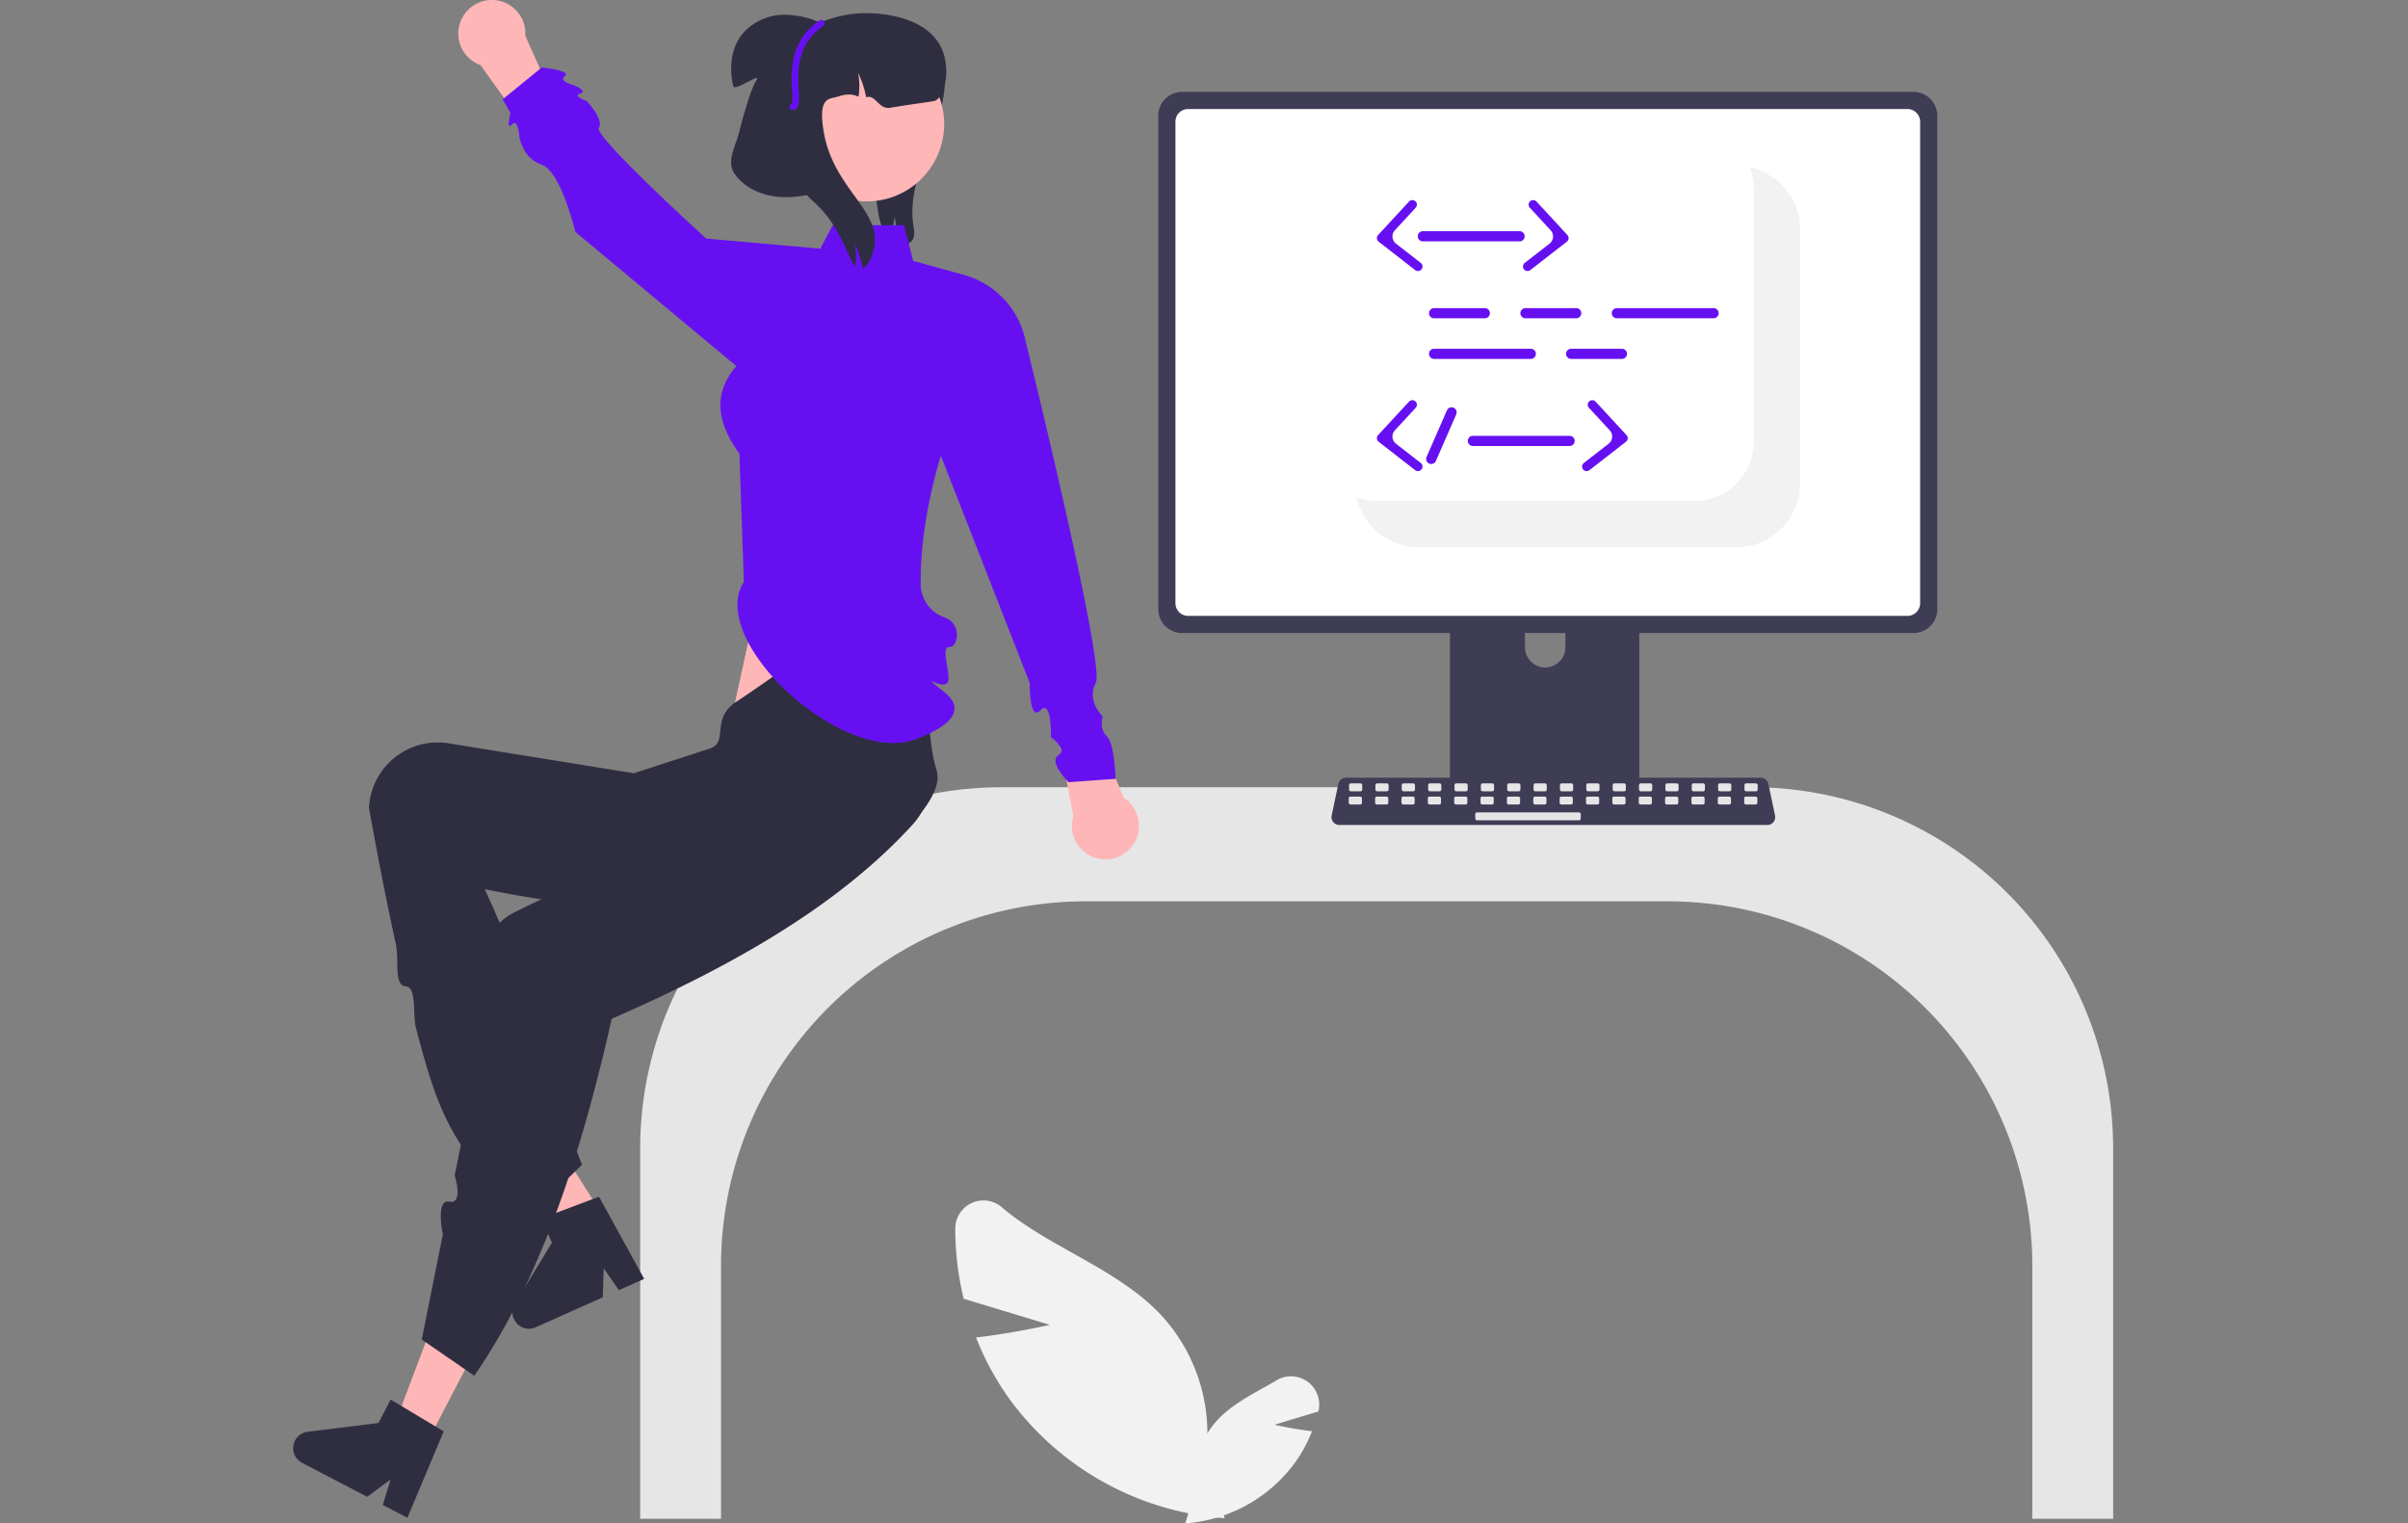 
<svg xmlns="http://www.w3.org/2000/svg" data-name="Layer 1" width="717.67" height="453.964" viewBox="0 0 717.67 453.964"><rect x="0" y="0" width="717.67" height="453.964" fill="#808080" stroke="none"/><path d="M271.986 71.477a3.827 3.827 0 0 1-4.314 1.257 5.829 5.829 0 0 1-.678-.248 28.826 28.826 0 0 0-.368-7.989 21.362 21.362 0 0 1-1.64 6.57 8.91 8.91 0 0 1-1.76-2.513 22.425 22.425 0 0 1-1.602-6.046c-1.205-7.088-2.393-14.462-.428-21.389 2.88-10.119 11.957-17.393 15.75-27.211l1.867-1.677c3.198 5.445 3.34 12.212 2.036 18.387-1.297 6.187-3.91 11.993-5.975 17.96s-3.613 12.313-2.655 18.556c.22 1.47.556 3.086-.233 4.343Z" fill="#2f2e41"/><path fill="#ffb6b6" d="m230.469 157.098-12.174 55.681 53.174 17.319-7.819-73h-33.181z"/><path d="M605.699 452.598h24.096v-110.47a107.653 107.653 0 0 0-107.531-107.53H298.326a107.653 107.653 0 0 0-107.531 107.53v110.47h24.095v-75.47a108.654 108.654 0 0 1 108.531-108.53h173.747A108.654 108.654 0 0 1 605.7 377.128Z" fill="#e6e6e6"/><path d="m312.894 394.806-25.68-7.775a88.484 88.484 0 0 1-2.51-20.963 8.4 8.4 0 0 1 13.816-6.355c13.773 11.814 33.948 18.118 46.968 31.58a52.073 52.073 0 0 1 13.888 42.946l5.62 18.181a87.259 87.259 0 0 1-63.976-35.285 84.287 84.287 0 0 1-10.122-18.565c10.892-1.235 21.996-3.764 21.996-3.764Z" fill="#f2f2f2"/><path d="m379.823 424.58 13.098-3.966.05-.209a8.409 8.409 0 0 0-12.482-9.094c-5.946 3.532-12.548 6.574-17.29 11.477a26.56 26.56 0 0 0-7.083 21.904l-2.867 9.272a44.505 44.505 0 0 0 32.63-17.996 42.989 42.989 0 0 0 5.163-9.469c-5.555-.63-11.219-1.92-11.219-1.92Z" fill="#f2f2f2"/><path d="M485.849 153.13h-51.006a2.721 2.721 0 0 0-2.717 2.724v80.574h56.447v-80.574a2.723 2.723 0 0 0-2.724-2.724Zm-25.332 45.781a6.051 6.051 0 0 1-6.023-6.023v-9.293a6.023 6.023 0 0 1 12.046 0v9.293a6.051 6.051 0 0 1-6.023 6.023Z" fill="#3f3d56"/><path d="M570.31 27.385H352.28a7.078 7.078 0 0 0-7.066 7.067v147.127a7.073 7.073 0 0 0 7.066 7.066h218.03a7.073 7.073 0 0 0 7.066-7.066V34.452a7.078 7.078 0 0 0-7.067-7.067Z" fill="#3f3d56"/><path d="M568.49 32.49H354.101a3.787 3.787 0 0 0-3.78 3.786v143.48a3.786 3.786 0 0 0 3.78 3.78h214.387a3.786 3.786 0 0 0 3.78-3.78V36.277a3.787 3.787 0 0 0-3.78-3.787Z" fill="#fff"/><path d="M431.95 233.85v7.775a1.523 1.523 0 0 0 1.52 1.52h53.758a1.527 1.527 0 0 0 1.52-1.52v-7.774Z" fill="#3f3d56"/><path d="M526.73 245.85H399.181a2.346 2.346 0 0 1-2.296-2.83l1.98-9.4a2.356 2.356 0 0 1 2.295-1.863h123.592a2.356 2.356 0 0 1 2.295 1.863l1.98 9.4a2.346 2.346 0 0 1-2.297 2.83Z" fill="#3f3d56"/><rect x="402.066" y="233.45" width="3.928" height="2.357" rx=".488" fill="#e6e6e6"/><rect x="409.923" y="233.45" width="3.928" height="2.357" rx=".488" fill="#e6e6e6"/><rect x="417.779" y="233.45" width="3.928" height="2.357" rx=".488" fill="#e6e6e6"/><rect x="425.636" y="233.45" width="3.928" height="2.357" rx=".488" fill="#e6e6e6"/><rect x="433.493" y="233.45" width="3.928" height="2.357" rx=".488" fill="#e6e6e6"/><rect x="441.35" y="233.45" width="3.928" height="2.357" rx=".488" fill="#e6e6e6"/><rect x="449.207" y="233.45" width="3.928" height="2.357" rx=".488" fill="#e6e6e6"/><rect x="457.063" y="233.45" width="3.928" height="2.357" rx=".488" fill="#e6e6e6"/><rect x="464.92" y="233.45" width="3.928" height="2.357" rx=".488" fill="#e6e6e6"/><rect x="472.777" y="233.45" width="3.928" height="2.357" rx=".488" fill="#e6e6e6"/><rect x="480.634" y="233.45" width="3.928" height="2.357" rx=".488" fill="#e6e6e6"/><rect x="488.49" y="233.45" width="3.928" height="2.357" rx=".488" fill="#e6e6e6"/><rect x="496.347" y="233.45" width="3.928" height="2.357" rx=".488" fill="#e6e6e6"/><rect x="504.204" y="233.45" width="3.928" height="2.357" rx=".488" fill="#e6e6e6"/><rect x="512.061" y="233.45" width="3.928" height="2.357" rx=".488" fill="#e6e6e6"/><rect x="519.917" y="233.45" width="3.928" height="2.357" rx=".488" fill="#e6e6e6"/><rect x="401.973" y="237.378" width="3.928" height="2.357" rx=".488" fill="#e6e6e6"/><rect x="409.83" y="237.378" width="3.928" height="2.357" rx=".488" fill="#e6e6e6"/><rect x="417.687" y="237.378" width="3.928" height="2.357" rx=".488" fill="#e6e6e6"/><rect x="425.543" y="237.378" width="3.928" height="2.357" rx=".488" fill="#e6e6e6"/><rect x="433.4" y="237.378" width="3.928" height="2.357" rx=".488" fill="#e6e6e6"/><rect x="441.257" y="237.378" width="3.928" height="2.357" rx=".488" fill="#e6e6e6"/><rect x="449.114" y="237.378" width="3.928" height="2.357" rx=".488" fill="#e6e6e6"/><rect x="456.97" y="237.378" width="3.928" height="2.357" rx=".488" fill="#e6e6e6"/><rect x="464.827" y="237.378" width="3.928" height="2.357" rx=".488" fill="#e6e6e6"/><rect x="472.684" y="237.378" width="3.928" height="2.357" rx=".488" fill="#e6e6e6"/><rect x="480.541" y="237.378" width="3.928" height="2.357" rx=".488" fill="#e6e6e6"/><rect x="488.398" y="237.378" width="3.928" height="2.357" rx=".488" fill="#e6e6e6"/><rect x="496.254" y="237.378" width="3.928" height="2.357" rx=".488" fill="#e6e6e6"/><rect x="504.111" y="237.378" width="3.928" height="2.357" rx=".488" fill="#e6e6e6"/><rect x="511.968" y="237.378" width="3.928" height="2.357" rx=".488" fill="#e6e6e6"/><rect x="519.825" y="237.378" width="3.928" height="2.357" rx=".488" fill="#e6e6e6"/><rect x="439.686" y="242.092" width="31.427" height="2.357" rx=".488" fill="#e6e6e6"/><path d="M536.523 68.508v75.52a19.073 19.073 0 0 1-19.07 19.07h-94.52a19.08 19.08 0 0 1-17.51-11.49 17.984 17.984 0 0 1-1.13-3.51 17.367 17.367 0 0 0 6.3 1.17h94.52a17.605 17.605 0 0 0 17.58-17.58v-75.52a17.368 17.368 0 0 0-1.17-6.3 17.988 17.988 0 0 1 3.51 1.13 19.08 19.08 0 0 1 11.49 17.51Z" fill="#f2f2f2"/><path fill="#ffb6b6" d="m183.897 368.973-9.375 5.805-27.619-33.95 13.836-8.566 23.158 36.711z"/><path d="m191.99 381.099-7.54 3.367-4.525-6.52-.27 8.66-20 8.928a4.924 4.924 0 0 1-6.214-7.055l11.048-18.162-3.214-7.198 17.248-6.497Zm-34.355-18.657 15.834-15.344c-11.764-29.03-12.704-47.022-29.012-82.131 38.693 7.914 66.356 7.433 98.356.337 10.833-2.364 38.785-23.956 36.487-35.027q-.161-.776-.38-1.538c-3.435-11.711-1.017-29.645-8.451-42.641-13.755-5.186-34.653 12.325-51 23-7.883 5.147-2.113 12.16-8 14l-22.57 7.326-55.372-8.943a20.511 20.511 0 0 0-23.376 17.36q-.14.9-.204 1.812c2.548 14.104 5.204 27.837 8.063 40.874.923 4.208-.635 12.275 2.836 12.395s2.073 8.464 3.154 12.543c6.654 25.114 10.863 37.268 33.635 55.977Z" fill="#2f2e41"/><path fill="#ffb6b6" d="m127.329 429.745-9.767-5.098 15.453-40.936 14.415 7.524-20.101 38.51z"/><path d="m125.701 399.184 15.661 10.783c19.195-27.76 31.658-64.854 40.94-106.36 36.138-15.765 67.76-33.801 89.796-57.994a20.915 20.915 0 0 0-1.21-29.095q-.578-.542-1.195-1.038c-9.545-7.603-30.743-3.229-44.292-9.583l-24.204 33.5 2.782 7.802-8.42 4.099-7.11 3.46-8.137 3.963-26.679 12.987a20.484 20.484 0 0 0-9.089 27.63q.405.817.878 1.599l-9.908 49.36s2.726 8.593-1.563 7.79-1.953 9.724-1.953 9.724Zm-4.287 53.121-7.321-3.82 2.3-7.595-6.954 5.165-19.418-10.134a4.924 4.924 0 0 1 1.672-9.252l21.096-2.616 3.648-6.988 15.802 9.486Z" fill="#2f2e41"/><path d="m334.892 237.703-11.423-27.605-9 5 5.435 28.082a10.001 10.001 0 1 0 14.988-5.477ZM143.208 19.407l17.38 24.3 7.634-6.91-11.657-26.12a10.001 10.001 0 1 0-13.357 8.73Z" fill="#ffb6b6"/><path d="M221.697 173.42c-11.274 17.487 30.028 55.587 51.772 46.678 3.807-1.56 16.904-6.713 7.952-13.857s1.038.851 1.274-3.799c.158-3.109-2.25-9.93.262-9.637s3.953-6.971-1.517-8.821a10.618 10.618 0 0 1-7-9c-.523-19.167 5.968-39.178 5.968-39.178l26.498 67.735s-.196 11.719 3.183 8.138 3.134 8.009 3.134 8.009 5.024 3.507 2.135 5.458 3.11 7.952 3.11 7.952l14-1s-.219-10.4-2.61-12.7-1.215-5.92-1.215-5.92-4.929-4.583-2.052-9.982-20.95-101.961-20.95-101.961a25.72 25.72 0 0 0-18.367-19.62l-15.12-4.164-2.685-10.653h-21.292l-3.708 7-34-3s-33.643-30.61-32-33-3.573-7.986-3.573-7.986-4.454-1.458-1.94-2.236-2.238-2.578-2.238-2.578-4.4-1.156-2.324-2.678-6.925-2.522-6.925-2.522l-11.678 9.527 2.36 4.002s-1.439 5.45.44 3.46 2.231 3.784 2.231 3.784.96 6.322 6.646 8.227 10 20 10 20l48 40c-7.31 8.39-5.57 17.166.906 26.141Z" fill="#6610f2"/><circle cx="258.343" cy="36.964" r="23.056" fill="#ffb6b6"/><path d="M278.469 30.098c-.59.17-9.25 1.3-13 2-3.68.69-4.32-4-7.33-3.12a.127.127 0 0 0-.01-.06 28.344 28.344 0 0 0-2.37-7.17 21.178 21.178 0 0 1 .17 6.6.984.984 0 0 1-.02.17c-.01.1-.03.19-.04.29-3.18-1.4-5.2-.15-7.4.29-2.46.49-4.38 1.57-3 10 2.83 17.34 17.55 23.53 15 35-.5 2.27-1.76 5.11-3.34 5.82a28.344 28.344 0 0 0-2.37-7.17 21.178 21.178 0 0 1 .17 6.6c-2.45-2.65-4.22-11.91-12.46-19.25-2.03-1.8-12.2-12.48-13.42-15a32.136 32.136 0 0 1 .54 6.11 29.416 29.416 0 0 1-.28 4.1 1.151 1.151 0 0 1-.03.26c-.01.16-.04.3-.06.45-.02.17-.05.33-.08.5-3.33-.48-6.28-1.06-7.67-2.42-6.76-6.58 1.49-19.4 6-31 6.45-16.61 25.18-18.82 27-19 8.02-.81 21.57.91 26 10 3.1 6.37 1.12 15.1-2 16Z" fill="#2f2e41"/><path d="m229.854 33.847 16.7-25.98a25.612 25.612 0 0 0-13.187-3.46 16.42 16.42 0 0 0-12.11 5.711c-3.41 4.24-3.996 10.232-2.718 15.521.442 1.827 8.846-4.6 6.846-1.6-1.642 2.349-4.326 12.221-5 15-1.083 4.472-4.063 9.062-1.409 12.82 3.139 4.445 8.74 6.654 14.177 6.878s10.787-1.282 15.954-2.988Z" fill="#2f2e41"/><path d="M236.27 32.822a1 1 0 0 1-.272-1.962c.262-.432.155-2.253.068-3.724-.325-5.524-.87-14.77 8.106-21.01a1 1 0 0 1 1.142 1.642c-8.055 5.6-7.571 13.815-7.251 19.25.182 3.108.315 5.352-1.57 5.78a.994.994 0 0 1-.222.024Z" fill="#6610f2"/><path d="M442.535 94.85h-15.132a1.513 1.513 0 0 1 0-3.027h15.132a1.513 1.513 0 0 1 0 3.026Zm27.237 0H454.64a1.513 1.513 0 1 1 0-3.027h15.132a1.513 1.513 0 1 1 0 3.026Zm13.619 12.105H468.26a1.513 1.513 0 1 1 0-3.026h15.132a1.513 1.513 0 1 1 0 3.026Zm-27.154 0h-28.834a1.513 1.513 0 0 1 0-3.026h28.834a1.513 1.513 0 0 1 0 3.026Zm54.476-12.105h-28.835a1.513 1.513 0 0 1 0-3.027h28.835a1.513 1.513 0 1 1 0 3.026Zm-57.818-22.925H424.06a1.513 1.513 0 1 1 0-3.026h28.835a1.513 1.513 0 1 1 0 3.026Zm2.37 8.841a1.355 1.355 0 0 1-.832-2.425l7.383-5.739a2.714 2.714 0 0 0 .328-3.984l-6.198-6.71a1.355 1.355 0 1 1 1.99-1.84l9.205 9.965a1.355 1.355 0 0 1-.163 1.99l-10.882 8.458a1.351 1.351 0 0 1-.83.285Z" fill="#6610f2"/><path d="M422.601 80.766a1.355 1.355 0 0 0 .832-2.425l-7.383-5.739a2.714 2.714 0 0 1-.328-3.984l6.199-6.71a1.355 1.355 0 0 0-1.99-1.84l-9.206 9.965a1.355 1.355 0 0 0 .164 1.99l10.88 8.458a1.351 1.351 0 0 0 .832.285Zm45.199 52.14h-28.834a1.513 1.513 0 0 1 0-3.027h28.835a1.513 1.513 0 0 1 0 3.027Zm5.082 7.485a1.355 1.355 0 0 1-.833-2.425l7.384-5.739a2.714 2.714 0 0 0 .328-3.984l-6.199-6.71a1.355 1.355 0 0 1 1.99-1.84l9.206 9.965a1.355 1.355 0 0 1-.164 1.99l-10.881 8.458a1.351 1.351 0 0 1-.831.285Zm-50.281 0a1.355 1.355 0 0 0 .832-2.425l-7.383-5.739a2.714 2.714 0 0 1-.328-3.984l6.199-6.71a1.355 1.355 0 1 0-1.99-1.84l-9.206 9.965a1.355 1.355 0 0 0 .164 1.99l10.88 8.458a1.351 1.351 0 0 0 .832.285Zm2.573-4.24 6.061-13.865a1.513 1.513 0 0 1 2.773 1.212l-6.06 13.866a1.513 1.513 0 1 1-2.774-1.213Z" fill="#6610f2"/></svg>